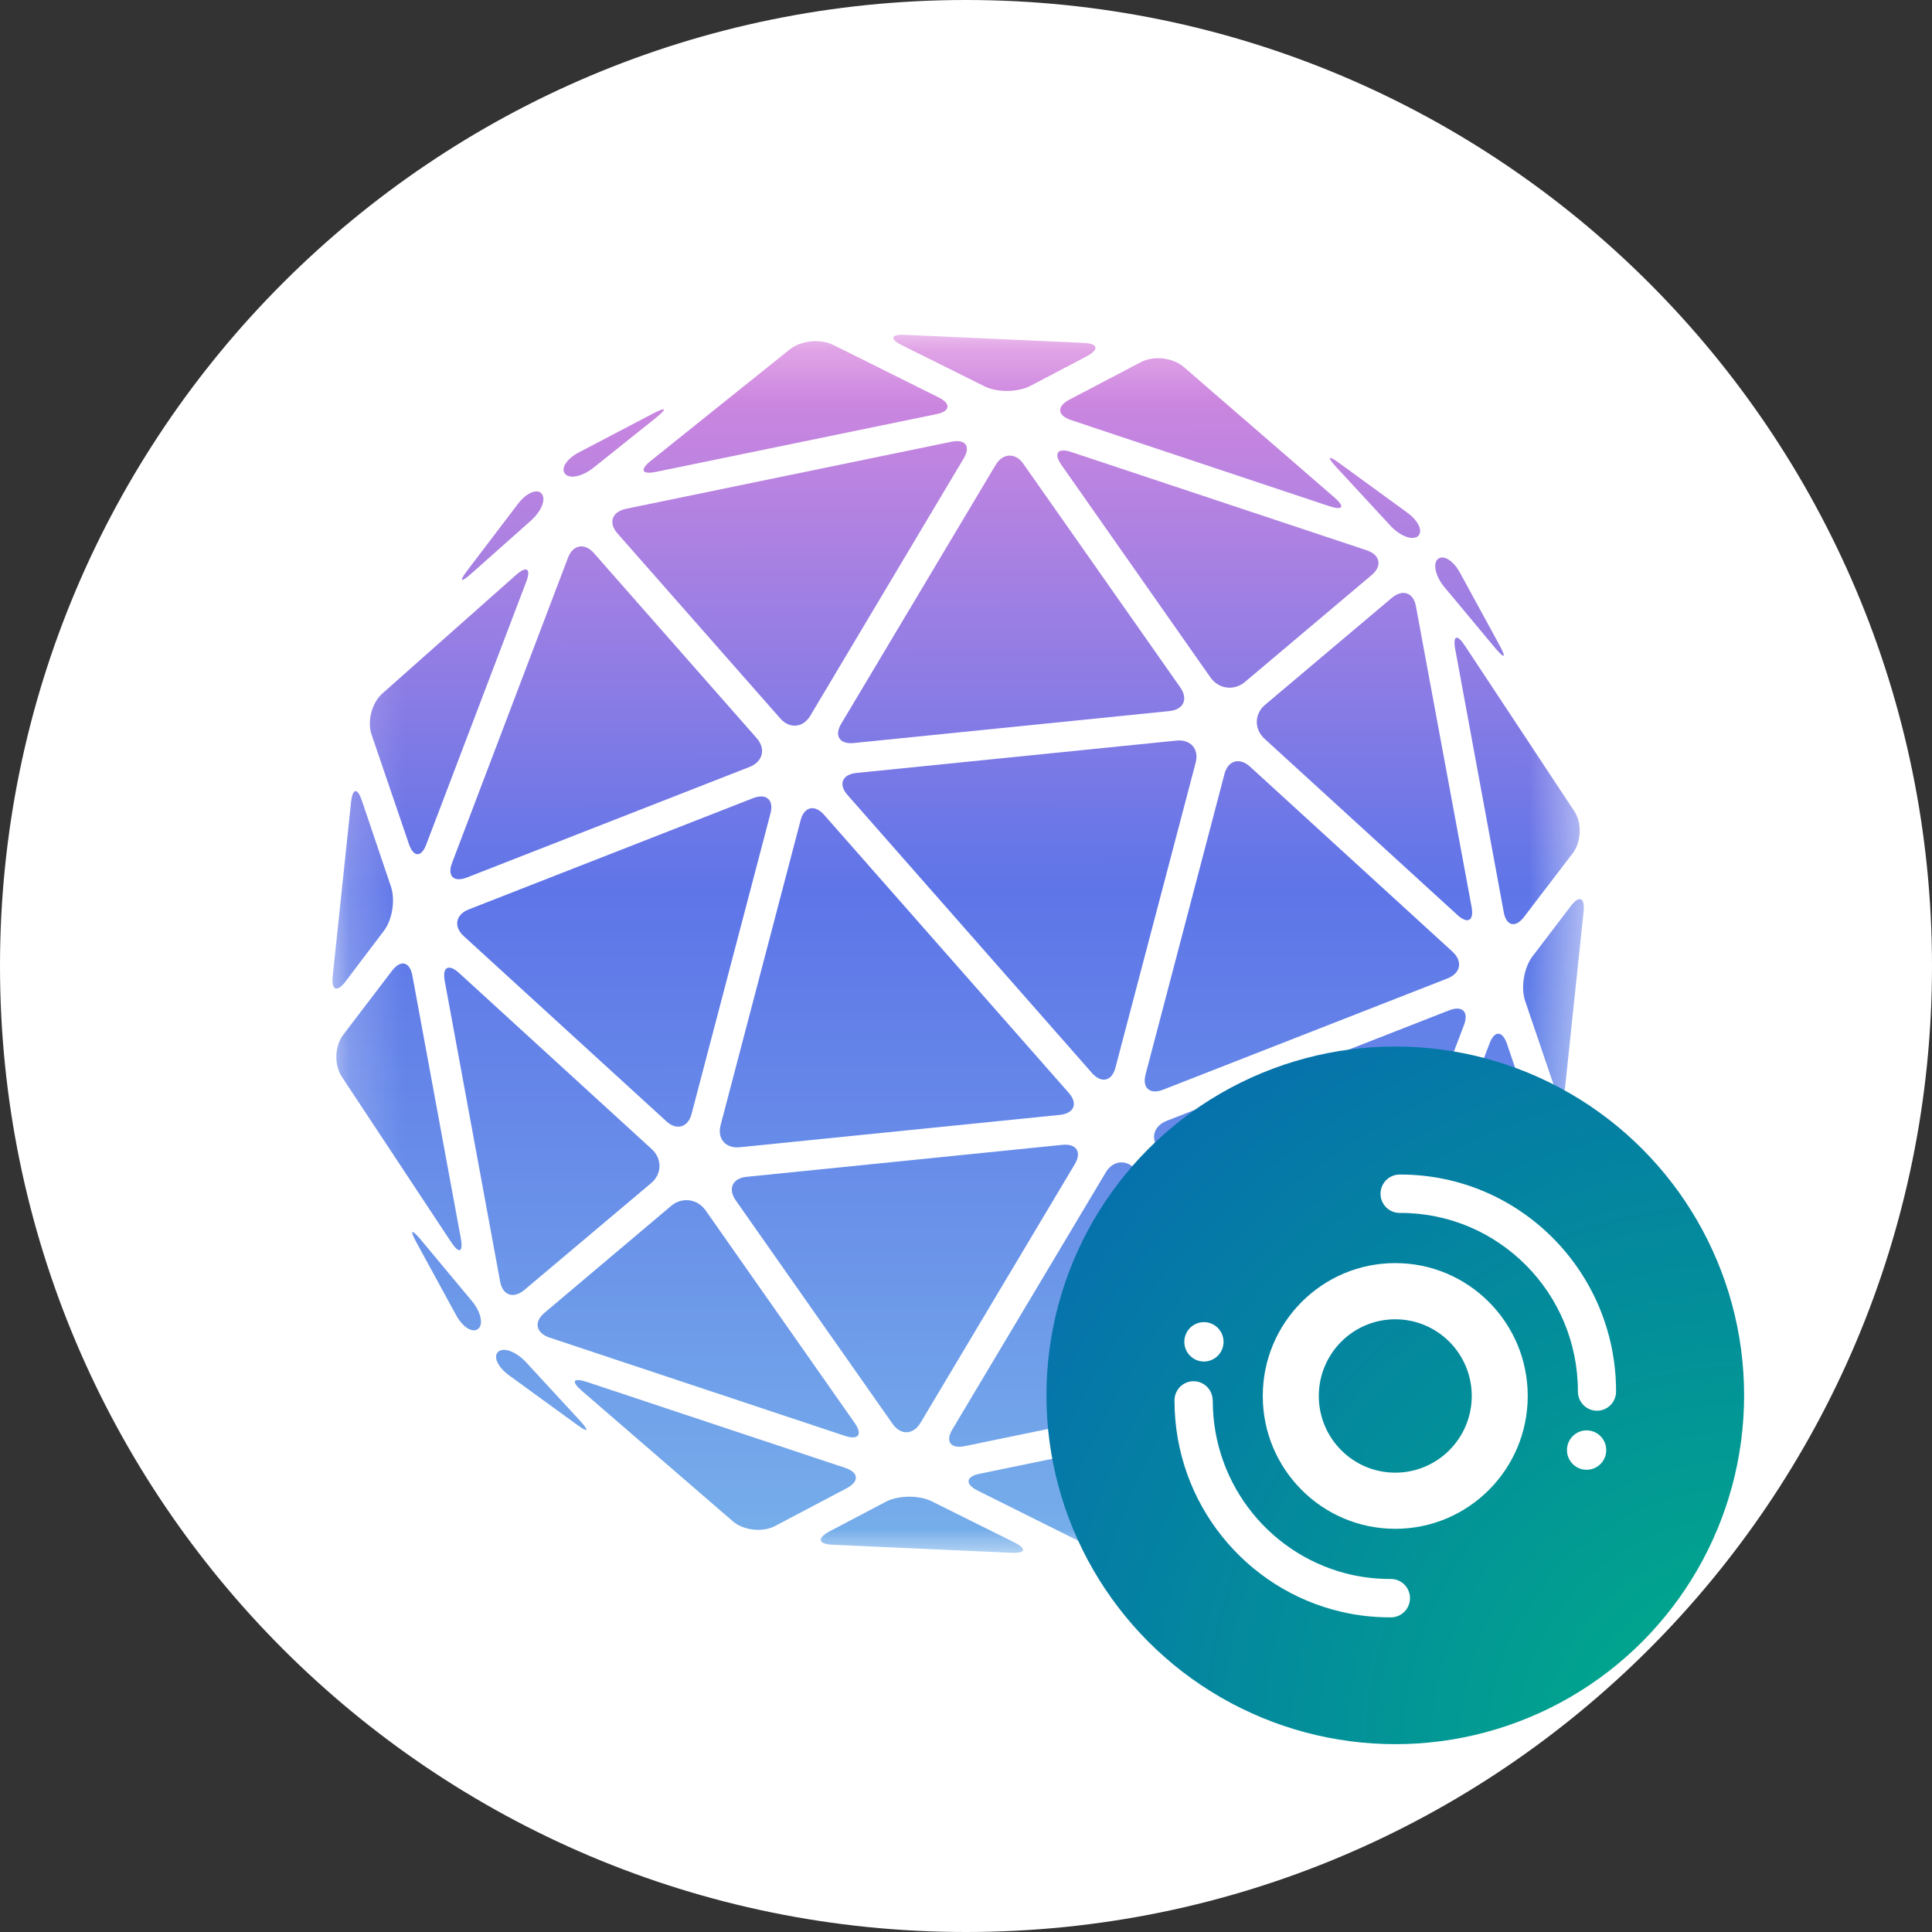 <svg width="36" height="36" viewBox="0 0 36 36" fill="none" xmlns="http://www.w3.org/2000/svg">
<rect x="0" y="0" width="36" height="36" fill="#333333" stroke="none"/>
<path d="M0 18C0 27.941 8.059 36 18 36C27.941 36 36 27.941 36 18C36 8.059 27.941 0 18 0C8.059 0 0 8.059 0 18Z" fill="white"/>
<mask id="mask0_636_124" style="mask-type:alpha" maskUnits="userSpaceOnUse" x="6" y="6" width="24" height="23">
<path d="M29.512 6.238H6.195V29H29.512V6.238Z" fill="#C4C4C4"/>
</mask>
<g mask="url(#mask0_636_124)">
<path d="M12.886 20.758C12.82 21.009 12.605 21.07 12.415 20.892L8.641 17.443C8.447 17.265 8.488 17.042 8.736 16.945L14.031 14.873C14.279 14.776 14.423 14.905 14.357 15.156L12.886 20.758Z" fill="url(#paint0_linear_636_124)"/>
<path d="M9.77 24.037C9.567 24.206 9.365 24.138 9.319 23.879L8.286 18.273C8.24 18.018 8.36 17.953 8.555 18.131L12.146 21.414C12.34 21.592 12.336 21.875 12.134 22.045L9.77 24.037Z" fill="url(#paint1_linear_636_124)"/>
<path d="M14.101 13.756C14.275 13.954 14.213 14.193 13.969 14.29L8.703 16.35C8.455 16.447 8.331 16.326 8.422 16.083L10.584 10.392C10.675 10.149 10.894 10.109 11.067 10.307L14.101 13.756Z" fill="url(#paint2_linear_636_124)"/>
<path d="M8.588 23.081C8.633 23.336 8.555 23.369 8.41 23.15L6.368 20.062C6.224 19.843 6.236 19.495 6.393 19.285L7.306 18.087C7.463 17.88 7.633 17.916 7.683 18.172L8.588 23.081Z" fill="url(#paint3_linear_636_124)"/>
<path d="M7.943 15.735C7.852 15.978 7.707 15.978 7.621 15.731L6.922 13.683C6.839 13.436 6.93 13.092 7.129 12.918L9.617 10.712C9.815 10.538 9.898 10.595 9.807 10.837L7.943 15.735Z" fill="url(#paint4_linear_636_124)"/>
<path d="M7.286 16.524C7.368 16.771 7.311 17.143 7.149 17.35L6.438 18.289C6.281 18.495 6.174 18.455 6.199 18.196L6.542 14.942C6.571 14.682 6.662 14.674 6.744 14.921L7.286 16.524Z" fill="url(#paint5_linear_636_124)"/>
<path d="M10.092 9.198C10.179 9.299 10.092 9.522 9.894 9.7L8.778 10.692C8.579 10.866 8.55 10.837 8.707 10.631L9.646 9.396C9.803 9.186 10.005 9.097 10.092 9.198Z" fill="url(#paint6_linear_636_124)"/>
<path d="M17.151 26.514C17.019 26.736 16.783 26.748 16.634 26.534L13.708 22.365C13.559 22.15 13.65 21.952 13.915 21.928L19.792 21.333C20.056 21.305 20.164 21.466 20.027 21.693L17.151 26.514Z" fill="url(#paint7_linear_636_124)"/>
<path d="M15.928 26.518C16.077 26.732 15.994 26.837 15.746 26.756L10.237 24.923C9.985 24.838 9.943 24.631 10.146 24.462L12.506 22.47C12.708 22.3 12.993 22.337 13.146 22.551L15.928 26.518Z" fill="url(#paint8_linear_636_124)"/>
<path d="M19.916 20.365C20.09 20.564 20.015 20.746 19.751 20.774L13.787 21.377C13.522 21.405 13.361 21.219 13.427 20.968L14.919 15.281C14.985 15.031 15.18 14.986 15.353 15.18L19.916 20.365Z" fill="url(#paint9_linear_636_124)"/>
<path d="M24.198 25.239C24.371 25.437 24.301 25.639 24.041 25.696L17.974 26.947C17.713 26.999 17.61 26.862 17.746 26.635L20.606 21.843C20.738 21.62 20.991 21.596 21.164 21.794L24.198 25.239Z" fill="url(#paint10_linear_636_124)"/>
<path d="M14.44 28.436C14.204 28.558 13.853 28.517 13.655 28.347L10.836 25.911C10.638 25.737 10.679 25.668 10.931 25.749L15.75 27.352C16.002 27.436 16.015 27.602 15.783 27.728L14.44 28.436Z" fill="url(#paint11_linear_636_124)"/>
<path d="M20.982 28.667C20.776 28.833 20.416 28.869 20.176 28.752L18.213 27.773C17.978 27.655 17.994 27.513 18.255 27.461L23.483 26.384C23.743 26.331 23.789 26.421 23.582 26.587L20.982 28.667Z" fill="url(#paint12_linear_636_124)"/>
<path d="M15.51 28.784C15.246 28.772 15.221 28.663 15.453 28.537L16.506 27.983C16.742 27.861 17.126 27.857 17.362 27.975L18.899 28.74C19.135 28.857 19.114 28.946 18.846 28.934L15.51 28.784Z" fill="url(#paint13_linear_636_124)"/>
<path d="M25.177 26.348C25.264 26.449 25.148 26.631 24.913 26.752L23.528 27.477C23.293 27.598 23.272 27.566 23.475 27.4L24.644 26.465C24.847 26.299 25.086 26.247 25.177 26.348Z" fill="url(#paint14_linear_636_124)"/>
<path d="M21.672 20.305C21.425 20.402 21.28 20.272 21.346 20.021L22.817 14.419C22.884 14.168 23.098 14.108 23.293 14.286L27.066 17.734C27.26 17.913 27.219 18.135 26.971 18.232L21.672 20.305Z" fill="url(#paint15_linear_636_124)"/>
<path d="M27.422 16.905C27.467 17.16 27.347 17.224 27.153 17.046L23.561 13.764C23.367 13.586 23.371 13.302 23.574 13.132L25.934 11.141C26.136 10.971 26.339 11.04 26.384 11.299L27.422 16.905Z" fill="url(#paint16_linear_636_124)"/>
<path d="M25.119 24.785C25.029 25.028 24.809 25.069 24.636 24.87L21.602 21.422C21.429 21.224 21.491 20.985 21.735 20.887L27 18.827C27.248 18.73 27.372 18.852 27.281 19.095L25.119 24.785Z" fill="url(#paint17_linear_636_124)"/>
<path d="M29.335 15.116C29.48 15.334 29.467 15.682 29.31 15.893L28.397 17.087C28.24 17.293 28.07 17.257 28.021 17.002L27.116 12.096C27.07 11.841 27.149 11.809 27.293 12.027L29.335 15.116Z" fill="url(#paint18_linear_636_124)"/>
<path d="M28.777 21.499C28.86 21.745 28.769 22.09 28.57 22.264L26.082 24.47C25.884 24.644 25.801 24.587 25.892 24.344L27.756 19.442C27.847 19.2 27.992 19.2 28.079 19.447L28.777 21.499Z" fill="url(#paint19_linear_636_124)"/>
<path d="M29.166 20.232C29.137 20.491 29.046 20.499 28.963 20.252L28.418 18.649C28.335 18.402 28.397 18.03 28.554 17.823L29.269 16.884C29.426 16.678 29.533 16.718 29.509 16.977L29.166 20.232Z" fill="url(#paint20_linear_636_124)"/>
<path d="M26.058 25.781C25.901 25.992 25.698 26.077 25.607 25.979C25.52 25.878 25.607 25.656 25.805 25.477L26.925 24.486C27.124 24.312 27.153 24.34 26.996 24.547L26.058 25.781Z" fill="url(#paint21_linear_636_124)"/>
<path d="M21.995 12.812C22.144 13.027 22.053 13.225 21.788 13.25L15.911 13.845C15.647 13.873 15.539 13.711 15.676 13.484L18.552 8.664C18.685 8.441 18.92 8.429 19.069 8.643L21.995 12.812Z" fill="url(#paint22_linear_636_124)"/>
<path d="M23.198 12.707C22.995 12.877 22.71 12.841 22.557 12.626L19.776 8.66C19.627 8.445 19.709 8.34 19.957 8.421L25.467 10.254C25.719 10.339 25.76 10.546 25.558 10.716L23.198 12.707Z" fill="url(#paint23_linear_636_124)"/>
<path d="M20.784 19.896C20.718 20.147 20.524 20.191 20.35 19.997L15.791 14.812C15.618 14.614 15.692 14.431 15.957 14.403L21.921 13.8C22.185 13.772 22.346 13.958 22.28 14.209L20.784 19.896Z" fill="url(#paint24_linear_636_124)"/>
<path d="M15.097 13.339C14.965 13.561 14.713 13.586 14.539 13.387L11.505 9.939C11.332 9.74 11.402 9.538 11.662 9.481L17.73 8.231C17.99 8.178 18.093 8.316 17.957 8.542L15.097 13.339Z" fill="url(#paint25_linear_636_124)"/>
<path d="M19.953 7.826C19.701 7.741 19.689 7.575 19.92 7.45L21.264 6.745C21.499 6.624 21.85 6.664 22.053 6.834L24.867 9.271C25.066 9.445 25.024 9.514 24.772 9.433L19.953 7.826Z" fill="url(#paint26_linear_636_124)"/>
<path d="M12.221 8.793C11.96 8.846 11.915 8.757 12.121 8.591L14.717 6.51C14.924 6.345 15.283 6.308 15.523 6.425L17.49 7.405C17.726 7.522 17.709 7.664 17.449 7.717L12.221 8.793Z" fill="url(#paint27_linear_636_124)"/>
<path d="M19.201 7.19C18.965 7.312 18.581 7.316 18.346 7.199L16.808 6.434C16.573 6.316 16.593 6.227 16.862 6.239L20.197 6.389C20.462 6.401 20.486 6.51 20.255 6.636L19.201 7.19Z" fill="url(#paint28_linear_636_124)"/>
<path d="M11.063 8.712C10.857 8.878 10.617 8.931 10.53 8.83C10.443 8.729 10.559 8.546 10.795 8.425L12.179 7.7C12.415 7.579 12.435 7.611 12.233 7.777L11.063 8.712Z" fill="url(#paint29_linear_636_124)"/>
<path d="M9.286 25.186C9.39 25.101 9.617 25.186 9.799 25.38L10.811 26.477C10.989 26.672 10.96 26.7 10.749 26.546L9.485 25.627C9.274 25.473 9.183 25.275 9.286 25.186Z" fill="url(#paint30_linear_636_124)"/>
<path d="M26.793 10.416C26.896 10.331 27.082 10.445 27.206 10.675L27.946 12.031C28.07 12.262 28.037 12.282 27.868 12.084L26.913 10.938C26.748 10.74 26.694 10.501 26.793 10.416Z" fill="url(#paint31_linear_636_124)"/>
<path d="M26.219 9.55C26.434 9.704 26.52 9.902 26.421 9.991C26.318 10.076 26.091 9.991 25.909 9.797L24.896 8.7C24.718 8.506 24.747 8.478 24.958 8.631L26.219 9.55Z" fill="url(#paint32_linear_636_124)"/>
<path d="M8.79 24.239C8.96 24.441 9.013 24.676 8.91 24.761C8.807 24.846 8.621 24.733 8.497 24.502L7.757 23.146C7.633 22.915 7.666 22.895 7.835 23.093L8.79 24.239Z" fill="url(#paint33_linear_636_124)"/>
</g>
<circle cx="25.999" cy="26" r="6.5" fill="url(#paint34_radial_636_124)"/>
<path fill-rule="evenodd" clip-rule="evenodd" d="M30.113 25.924H30.113C30.112 23.694 28.314 21.886 26.096 21.886L26.095 21.886V21.886C26.09 21.886 26.085 21.886 26.08 21.886C25.884 21.886 25.724 22.046 25.724 22.244C25.724 22.441 25.884 22.601 26.08 22.601C26.085 22.601 26.09 22.601 26.095 22.601V22.601L26.096 22.601C27.922 22.601 29.401 24.089 29.402 25.924H29.402L29.402 25.929C29.402 26.127 29.561 26.287 29.757 26.287C29.954 26.287 30.113 26.127 30.113 25.929L30.113 25.924ZM25.999 27.441C25.212 27.441 24.574 26.801 24.574 26.012C24.574 25.223 25.212 24.583 25.999 24.583C26.786 24.583 27.424 25.223 27.424 26.012C27.424 26.801 26.786 27.441 25.999 27.441ZM25.999 23.536C24.636 23.536 23.53 24.645 23.53 26.012C23.53 27.379 24.636 28.487 25.999 28.487C27.362 28.487 28.467 27.379 28.467 26.012C28.467 24.645 27.362 23.536 25.999 23.536ZM25.902 29.422C25.907 29.422 25.913 29.422 25.918 29.422C26.114 29.422 26.273 29.582 26.273 29.779C26.273 29.977 26.114 30.137 25.918 30.137C25.913 30.137 25.907 30.137 25.902 30.137V30.137H25.918H25.961C25.942 30.137 25.922 30.137 25.903 30.137C25.591 30.137 25.288 30.102 24.996 30.034C23.214 29.621 21.886 28.016 21.885 26.099H21.885L21.885 26.094C21.885 25.897 22.044 25.737 22.24 25.737C22.436 25.737 22.596 25.897 22.596 26.094L22.596 26.097H22.598L22.598 26.098C22.598 27.689 23.709 29.019 25.194 29.346C25.422 29.395 25.659 29.422 25.901 29.422L25.902 29.422V29.422ZM29.564 26.653C29.362 26.653 29.198 26.818 29.198 27.02C29.198 27.223 29.362 27.387 29.564 27.387C29.766 27.387 29.93 27.223 29.93 27.02C29.93 26.818 29.766 26.653 29.564 26.653ZM22.799 25.003C22.799 25.206 22.635 25.37 22.433 25.37C22.232 25.37 22.068 25.206 22.068 25.003C22.068 24.801 22.232 24.636 22.433 24.636C22.635 24.636 22.799 24.801 22.799 25.003Z" fill="white"/>
<defs>
<linearGradient id="paint0_linear_636_124" x1="17.854" y1="6.238" x2="17.876" y2="33.885" gradientUnits="userSpaceOnUse">
<stop stop-color="#DA88DE"/>
<stop offset="0.374" stop-color="#5E75E8"/>
<stop offset="1" stop-color="#80C6EB"/>
</linearGradient>
<linearGradient id="paint1_linear_636_124" x1="17.854" y1="6.238" x2="17.876" y2="33.886" gradientUnits="userSpaceOnUse">
<stop stop-color="#DA88DE"/>
<stop offset="0.374" stop-color="#5E75E8"/>
<stop offset="1" stop-color="#80C6EB"/>
</linearGradient>
<linearGradient id="paint2_linear_636_124" x1="17.854" y1="6.238" x2="17.876" y2="33.886" gradientUnits="userSpaceOnUse">
<stop stop-color="#DA88DE"/>
<stop offset="0.374" stop-color="#5E75E8"/>
<stop offset="1" stop-color="#80C6EB"/>
</linearGradient>
<linearGradient id="paint3_linear_636_124" x1="17.854" y1="6.238" x2="17.876" y2="33.885" gradientUnits="userSpaceOnUse">
<stop stop-color="#DA88DE"/>
<stop offset="0.374" stop-color="#5E75E8"/>
<stop offset="1" stop-color="#80C6EB"/>
</linearGradient>
<linearGradient id="paint4_linear_636_124" x1="17.854" y1="6.238" x2="17.876" y2="33.886" gradientUnits="userSpaceOnUse">
<stop stop-color="#DA88DE"/>
<stop offset="0.374" stop-color="#5E75E8"/>
<stop offset="1" stop-color="#80C6EB"/>
</linearGradient>
<linearGradient id="paint5_linear_636_124" x1="17.854" y1="6.238" x2="17.876" y2="33.885" gradientUnits="userSpaceOnUse">
<stop stop-color="#DA88DE"/>
<stop offset="0.374" stop-color="#5E75E8"/>
<stop offset="1" stop-color="#80C6EB"/>
</linearGradient>
<linearGradient id="paint6_linear_636_124" x1="17.854" y1="6.238" x2="17.876" y2="33.886" gradientUnits="userSpaceOnUse">
<stop stop-color="#DA88DE"/>
<stop offset="0.374" stop-color="#5E75E8"/>
<stop offset="1" stop-color="#80C6EB"/>
</linearGradient>
<linearGradient id="paint7_linear_636_124" x1="17.854" y1="6.238" x2="17.876" y2="33.886" gradientUnits="userSpaceOnUse">
<stop stop-color="#DA88DE"/>
<stop offset="0.374" stop-color="#5E75E8"/>
<stop offset="1" stop-color="#80C6EB"/>
</linearGradient>
<linearGradient id="paint8_linear_636_124" x1="17.854" y1="6.238" x2="17.876" y2="33.885" gradientUnits="userSpaceOnUse">
<stop stop-color="#DA88DE"/>
<stop offset="0.374" stop-color="#5E75E8"/>
<stop offset="1" stop-color="#80C6EB"/>
</linearGradient>
<linearGradient id="paint9_linear_636_124" x1="17.854" y1="6.238" x2="17.876" y2="33.885" gradientUnits="userSpaceOnUse">
<stop stop-color="#DA88DE"/>
<stop offset="0.374" stop-color="#5E75E8"/>
<stop offset="1" stop-color="#80C6EB"/>
</linearGradient>
<linearGradient id="paint10_linear_636_124" x1="17.854" y1="6.238" x2="17.876" y2="33.885" gradientUnits="userSpaceOnUse">
<stop stop-color="#DA88DE"/>
<stop offset="0.374" stop-color="#5E75E8"/>
<stop offset="1" stop-color="#80C6EB"/>
</linearGradient>
<linearGradient id="paint11_linear_636_124" x1="17.854" y1="6.238" x2="17.876" y2="33.886" gradientUnits="userSpaceOnUse">
<stop stop-color="#DA88DE"/>
<stop offset="0.374" stop-color="#5E75E8"/>
<stop offset="1" stop-color="#80C6EB"/>
</linearGradient>
<linearGradient id="paint12_linear_636_124" x1="17.854" y1="6.238" x2="17.876" y2="33.886" gradientUnits="userSpaceOnUse">
<stop stop-color="#DA88DE"/>
<stop offset="0.374" stop-color="#5E75E8"/>
<stop offset="1" stop-color="#80C6EB"/>
</linearGradient>
<linearGradient id="paint13_linear_636_124" x1="17.854" y1="6.238" x2="17.876" y2="33.885" gradientUnits="userSpaceOnUse">
<stop stop-color="#DA88DE"/>
<stop offset="0.374" stop-color="#5E75E8"/>
<stop offset="1" stop-color="#80C6EB"/>
</linearGradient>
<linearGradient id="paint14_linear_636_124" x1="17.854" y1="6.238" x2="17.876" y2="33.886" gradientUnits="userSpaceOnUse">
<stop stop-color="#DA88DE"/>
<stop offset="0.374" stop-color="#5E75E8"/>
<stop offset="1" stop-color="#80C6EB"/>
</linearGradient>
<linearGradient id="paint15_linear_636_124" x1="17.854" y1="6.238" x2="17.876" y2="33.885" gradientUnits="userSpaceOnUse">
<stop stop-color="#DA88DE"/>
<stop offset="0.374" stop-color="#5E75E8"/>
<stop offset="1" stop-color="#80C6EB"/>
</linearGradient>
<linearGradient id="paint16_linear_636_124" x1="17.854" y1="6.238" x2="17.876" y2="33.886" gradientUnits="userSpaceOnUse">
<stop stop-color="#DA88DE"/>
<stop offset="0.374" stop-color="#5E75E8"/>
<stop offset="1" stop-color="#80C6EB"/>
</linearGradient>
<linearGradient id="paint17_linear_636_124" x1="17.854" y1="6.238" x2="17.876" y2="33.886" gradientUnits="userSpaceOnUse">
<stop stop-color="#DA88DE"/>
<stop offset="0.374" stop-color="#5E75E8"/>
<stop offset="1" stop-color="#80C6EB"/>
</linearGradient>
<linearGradient id="paint18_linear_636_124" x1="17.854" y1="6.238" x2="17.876" y2="33.886" gradientUnits="userSpaceOnUse">
<stop stop-color="#DA88DE"/>
<stop offset="0.374" stop-color="#5E75E8"/>
<stop offset="1" stop-color="#80C6EB"/>
</linearGradient>
<linearGradient id="paint19_linear_636_124" x1="17.854" y1="6.238" x2="17.876" y2="33.885" gradientUnits="userSpaceOnUse">
<stop stop-color="#DA88DE"/>
<stop offset="0.374" stop-color="#5E75E8"/>
<stop offset="1" stop-color="#80C6EB"/>
</linearGradient>
<linearGradient id="paint20_linear_636_124" x1="17.854" y1="6.238" x2="17.876" y2="33.885" gradientUnits="userSpaceOnUse">
<stop stop-color="#DA88DE"/>
<stop offset="0.374" stop-color="#5E75E8"/>
<stop offset="1" stop-color="#80C6EB"/>
</linearGradient>
<linearGradient id="paint21_linear_636_124" x1="17.854" y1="6.238" x2="17.876" y2="33.886" gradientUnits="userSpaceOnUse">
<stop stop-color="#DA88DE"/>
<stop offset="0.374" stop-color="#5E75E8"/>
<stop offset="1" stop-color="#80C6EB"/>
</linearGradient>
<linearGradient id="paint22_linear_636_124" x1="17.854" y1="6.238" x2="17.876" y2="33.885" gradientUnits="userSpaceOnUse">
<stop stop-color="#DA88DE"/>
<stop offset="0.374" stop-color="#5E75E8"/>
<stop offset="1" stop-color="#80C6EB"/>
</linearGradient>
<linearGradient id="paint23_linear_636_124" x1="17.854" y1="6.238" x2="17.876" y2="33.885" gradientUnits="userSpaceOnUse">
<stop stop-color="#DA88DE"/>
<stop offset="0.374" stop-color="#5E75E8"/>
<stop offset="1" stop-color="#80C6EB"/>
</linearGradient>
<linearGradient id="paint24_linear_636_124" x1="17.854" y1="6.238" x2="17.876" y2="33.885" gradientUnits="userSpaceOnUse">
<stop stop-color="#DA88DE"/>
<stop offset="0.374" stop-color="#5E75E8"/>
<stop offset="1" stop-color="#80C6EB"/>
</linearGradient>
<linearGradient id="paint25_linear_636_124" x1="17.854" y1="6.238" x2="17.876" y2="33.885" gradientUnits="userSpaceOnUse">
<stop stop-color="#DA88DE"/>
<stop offset="0.374" stop-color="#5E75E8"/>
<stop offset="1" stop-color="#80C6EB"/>
</linearGradient>
<linearGradient id="paint26_linear_636_124" x1="17.854" y1="6.238" x2="17.876" y2="33.886" gradientUnits="userSpaceOnUse">
<stop stop-color="#DA88DE"/>
<stop offset="0.374" stop-color="#5E75E8"/>
<stop offset="1" stop-color="#80C6EB"/>
</linearGradient>
<linearGradient id="paint27_linear_636_124" x1="17.854" y1="6.238" x2="17.876" y2="33.886" gradientUnits="userSpaceOnUse">
<stop stop-color="#DA88DE"/>
<stop offset="0.374" stop-color="#5E75E8"/>
<stop offset="1" stop-color="#80C6EB"/>
</linearGradient>
<linearGradient id="paint28_linear_636_124" x1="17.854" y1="6.238" x2="17.876" y2="33.886" gradientUnits="userSpaceOnUse">
<stop stop-color="#DA88DE"/>
<stop offset="0.374" stop-color="#5E75E8"/>
<stop offset="1" stop-color="#80C6EB"/>
</linearGradient>
<linearGradient id="paint29_linear_636_124" x1="17.854" y1="6.238" x2="17.876" y2="33.886" gradientUnits="userSpaceOnUse">
<stop stop-color="#DA88DE"/>
<stop offset="0.374" stop-color="#5E75E8"/>
<stop offset="1" stop-color="#80C6EB"/>
</linearGradient>
<linearGradient id="paint30_linear_636_124" x1="17.854" y1="6.238" x2="17.876" y2="33.885" gradientUnits="userSpaceOnUse">
<stop stop-color="#DA88DE"/>
<stop offset="0.374" stop-color="#5E75E8"/>
<stop offset="1" stop-color="#80C6EB"/>
</linearGradient>
<linearGradient id="paint31_linear_636_124" x1="17.854" y1="6.238" x2="17.876" y2="33.886" gradientUnits="userSpaceOnUse">
<stop stop-color="#DA88DE"/>
<stop offset="0.374" stop-color="#5E75E8"/>
<stop offset="1" stop-color="#80C6EB"/>
</linearGradient>
<linearGradient id="paint32_linear_636_124" x1="17.854" y1="6.238" x2="17.876" y2="33.885" gradientUnits="userSpaceOnUse">
<stop stop-color="#DA88DE"/>
<stop offset="0.374" stop-color="#5E75E8"/>
<stop offset="1" stop-color="#80C6EB"/>
</linearGradient>
<linearGradient id="paint33_linear_636_124" x1="17.854" y1="6.238" x2="17.876" y2="33.885" gradientUnits="userSpaceOnUse">
<stop stop-color="#DA88DE"/>
<stop offset="0.374" stop-color="#5E75E8"/>
<stop offset="1" stop-color="#80C6EB"/>
</linearGradient>
<radialGradient id="paint34_radial_636_124" cx="0" cy="0" r="1" gradientUnits="userSpaceOnUse" gradientTransform="translate(32.499 32.5) rotate(-135) scale(18.385)">
<stop stop-color="#00AE87"/>
<stop offset="1" stop-color="#0767B2"/>
</radialGradient>
</defs>
</svg>
